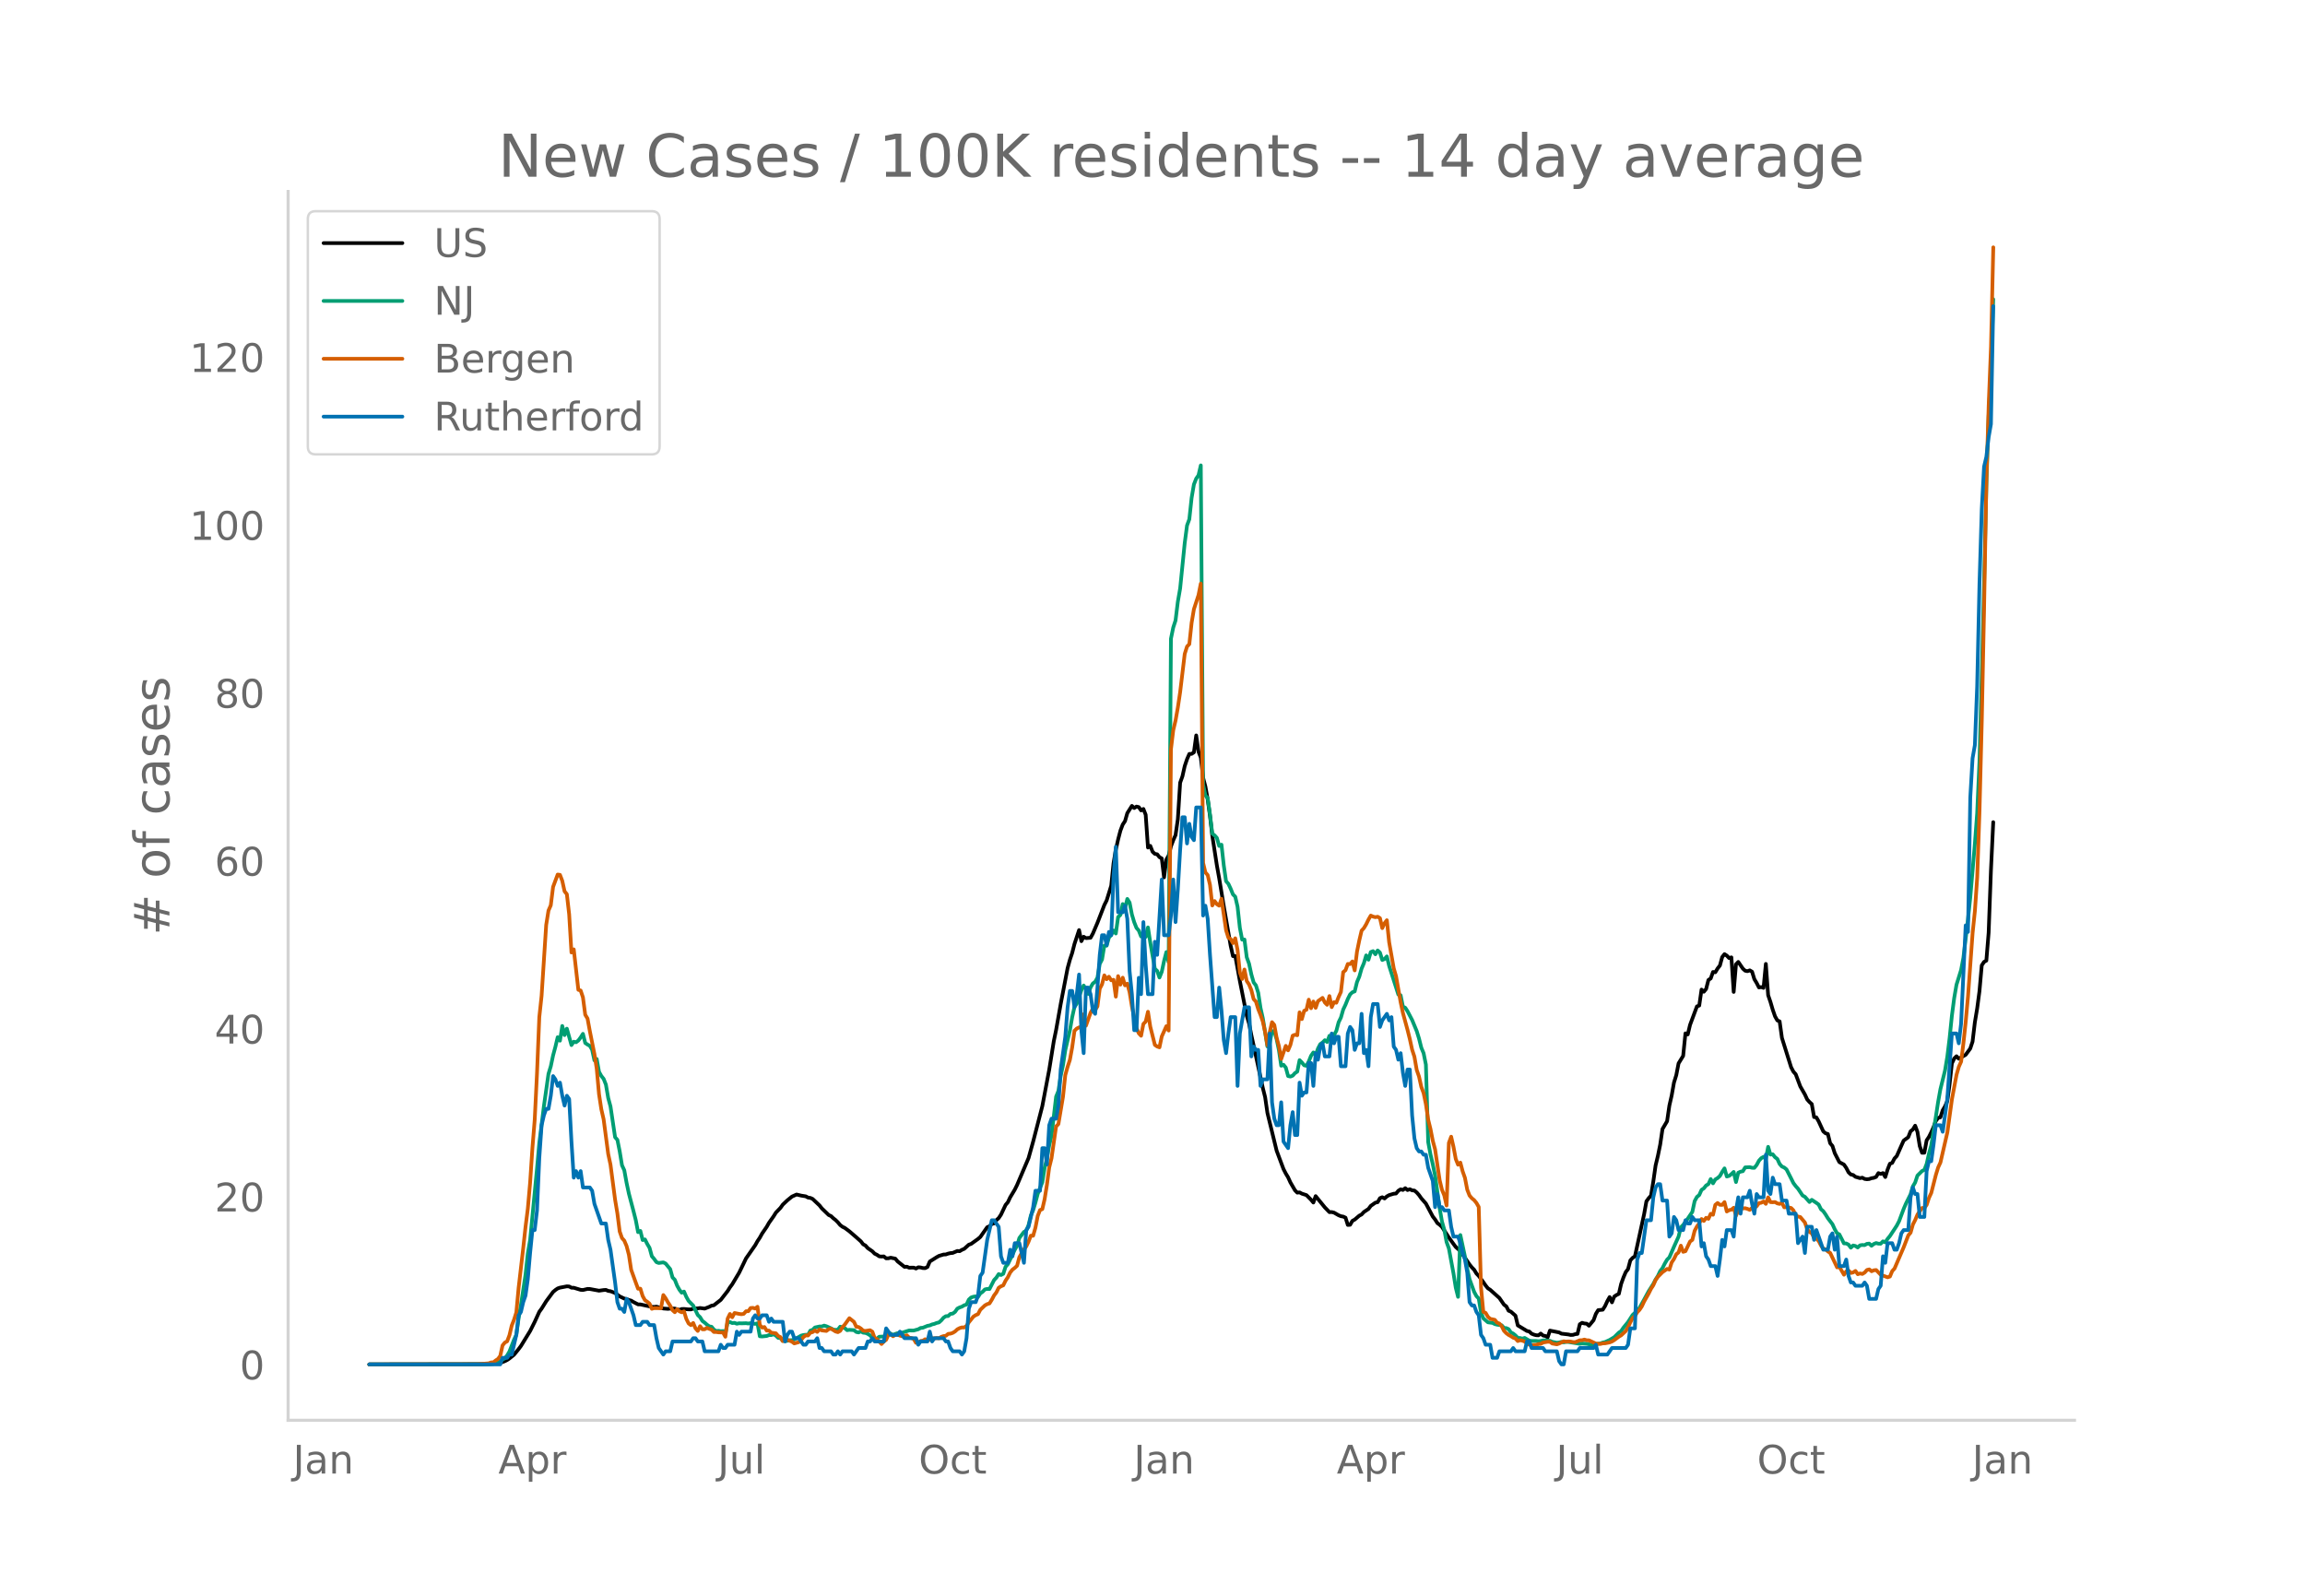 <svg height="864" viewBox="0 0 936 648" width="1248" xmlns="http://www.w3.org/2000/svg" xmlns:xlink="http://www.w3.org/1999/xlink"><defs><style>*{stroke-linecap:butt;stroke-linejoin:round}</style></defs><g id="figure_1"><path d="M0 648h936V0H0z" style="fill:#fff" id="patch_1"/><g id="axes_1"><path d="M117 576.72h725.4V77.76H117z" style="fill:none" id="patch_2"/><path clip-path="url(#p1b03d98305)" d="m149.973 554.039 45.704-.071 4.664-.189 1.866-.168.933-.179 1.865-.705.933-.475.933-.625 1.865-1.513 1.866-2.299.932-1.245 3.731-6.075 1.866-3.721 1.865-4.102.933-1.266 1.866-2.997 2.798-3.786.933-.79.932-.64.933-.32 2.798-.532.933.06.933.497.933.02 2.798.842.933.068 1.865-.442.933.03 3.73.694 1.866-.262.933-.06.933.403.933.134 1.865.714 1.866 1.382 1.865.89.933.175.933.4.932.253.933.574 1.866.96.932.01 4.664.991.933.021.933-.11 2.798.761 1.865.145.933-.12 1.866.009 1.865.534.933-.364.933-.019 1.865.171.933.007.933-.305 1.865-.121.933-.144 1.865.244 1.866-.724.933-.478.932-.158 2.799-2.191 2.798-3.588.933-1.487.932-1.259 2.799-4.693 1.865-3.845.933-1.953 3.73-5.36.934-1.666.932-1.39.933-1.683 1.866-2.725.932-1.637 1.866-2.64.933-1.493 1.865-1.945.933-1.3 1.865-1.762 1.866-1.514 1.865-.842 1.866.443 1.865.3.933.5.933.136.933.417 2.798 2.643.933 1.188 2.798 2.7.933.426.932.89.933.725.933.928.933 1.104.932.713.933.452 1.866 1.381 2.798 2.412 1.865 1.658.933 1.198.933.502.933 1.052 1.865 1.291.933.958.933.455.932.647.933.076.933-.06.933.784.932-.027.933-.228 1.866.379.932 1.13 2.799 2.21.932-.075.933.409 1.866-.023.932.358.933-.506.933.08.933.239.932.033.933-.472.933-2.21 2.798-1.767.933-.52 1.865-.56.933-.035.933-.332.933-.207.932-.083 1.866-.79.933.095.932-.553.933-.406 1.866-1.68.932-.325 2.799-2.01.932-.794 2.799-3.978.932-.37.933-.95.933-.225.933-1.316.932-.832.933-1.391 1.866-3.952.932-1.108.933-1.975 1.866-3.118.932-1.879 4.664-10.947 1.866-6.682 3.73-14.422 2.799-14.79 1.865-11.608.933-4.525 1.866-10.519 2.798-14.572.933-3.413.932-2.773.933-3.648 1.866-5.626.932 4.5.933-1.806.933.566 1.865-.15.933-1.677 1.866-4.387 2.798-7.227.933-1.847 1.865-6.009.933-9.069.933-5.54.932-4.164.933-3.569.933-2.465.933-1.404.932-3.239 1.866-2.952.933.875.932-.592.933.223.933 1.34.933-.596.932 2.353.933 13.324.933-.693.933 2.384.932.881.933.158.933 1.178.933.496.932 7.712.933-7.25.933-1.622.933-3.733.932-2.476.933-2.093.933-6.441.933-14.828.932-2.601.933-4.17.933-2.768.933-2.148.932-.028.933-.63.933-6.87.933 6.633.932 2.351.933 8.213.933 3.567.933 5.23.932 6.666.933 8.102 1.866 12.066.932 5.174 1.866 11.344 2.798 16.099.933 4.177.933-.054 1.865 10.164 2.798 14.088.933 3.146.933 4.718 1.865 8.536 2.799 12.96.932 3.71.933 6.424 3.731 15.29 1.866 4.994.932 2.487.933 1.816.933 1.542.933 2.06 1.865 3.211.933.955.933-.105.932.511 1.866.598 1.865 1.889.933 1.121.933-2.6 3.73 4.575 1.866 1.931.933-.035.933.231 1.865 1.076.933.376.933.16.933.436.932 2.953.933-.063.933-1.61.933-.5 1.865-1.593.933-.485.933-1.007 1.865-1.24.933-1.24 1.865-1.312.933-.195.933-1.623.933-.388.932.506.933-.842.933-.525 1.865-.558.933-.089.933-1.12.933-.579.932.26.933-.725.933.761.933-.339.932.47.933.07.933.786.933 1.055.932 1.32 1.866 2.128 2.798 5.266.933 1.195.933 1.472.932.677.933.873 2.798 4.315 1.866 2.585.933 1.246 1.865 1.635 1.866 2.758 1.865 2.722.933 1.165.933.959.932 1.539.933.97 1.866 2.524.932 1.37.933 1.14.933.606 3.73 3.333 1.866 2.704.933.688.933 1.759.933.393 1.865 1.638.933 3.933 3.73 2.277.934.202.932.887.933.385.933.244.933.048.932-.713.933.794.933.181.933.54.932-2.722 3.731.741.933.492 2.798.33.933.201.933-.032.933-.286.932-.116.933-3.916.933-.573.933.266.932.084.933.835 1.866-2.263.932-2.563.933-1.511 1.866-.18.932-1.471.933-2.022.933-1.639.933 2.148.932-2.359.933-.627.933-.453.933-4.05.932-2.6.933-2.194.933-1.206.933-3.541.932-1.027.933-.615 3.731-17.118.933-5.227.933-1.28.932-1.029.933-5.712.933-6.544.933-3.899.932-4.56.933-6.329 1.866-3.172.932-6.352.933-4.1.933-5.24.933-2.998.932-4.802 1.866-3.045.933-9.15.932.446.933-3.878 2.798-7.517.933-.334.933-6.489.933.883.932-1.14.933-3.639.933-.632.933-2.63.932.124.933-1.552.933-1.184.933-3.44.932-1.184.933.603.933.99.933-.285.932 14.035.933-11.199.933-.983 1.865 2.73.933.84.933.193.933-.346.932.56.933 3.028.933 1.544.933 1.82.932-.157.933.331.933-9.734.933 12.7.932 2.722.933 3.169.933 2.694.933 1.657.932.395.933 6.697 3.731 11.936.933 1.778.933 1.047 1.865 4.96 1.866 3.264.932 2.01.933 1.057.933.83.933 5.277.932.13.933 1.63 1.866 4.04.932.792.933.274.933 3.759.933 1.107.932 2.918 1.866 3.642 1.865.998.933 1.344.933 1.792.933.891.932.207.933.73 1.866.549.932-.189.933.5.933.132.933-.084.933-.332.932-.157.933-.37.933-1.55.933.33.932-.336.933 1.602.933-3.015.933-2.373.932-.35.933-1.785.933-1.005 1.865-4.207.933-2.068 1.866-1.366.932-2.407.933-.726.933-1.546.933 2.504.932 5.774.933 2.724.933-.025.933-5.022.932-1.395.933-1.855.933-2.11.933-2.493.932-1.268.933-.237.933-2.86.933-1.575.932-2.162.933-6.875.933-8.423.933-1.978.932-.92.933.996 2.798-1.593 1.866-2.551.933-2.812.932-7.823.933-5.598.933-7.021.933-10.5.932-1.412.933-.52.933-11.378.933-25.265.932-19.58h0" style="fill:none;stroke:#000;stroke-linecap:round;stroke-width:1.5" id="line2d_1"/><path clip-path="url(#p1b03d98305)" d="m149.973 554.04 47.57-.08 2.798-.189 1.866-.466.933-.433.932-.842.933-.435.933-1.207.933-1.579 1.865-4.803.933-1.971.933-6.766.932-5.286 1.866-12.373.933-8.696.932-5.395 2.799-28.981.932-10.388 1.866-14.964 1.865-13.129.933-3.06.933-4.419.933-3.465.932-3.94.933 1.415.933-5.977.933 3.71.932-2.61 1.866 6.664.933-1.37.932.219.933-.7.933-1.252.933-1.464.932 3.712.933.647.933.504.933 1.601.932 4.31.933-.554.933 5.207.933 1.677.932 1.168.933 2.342.933 5.428.933 3.446 1.865 12.502.933 1.063.933 4.65.932 5.67.933 2.02.933 5.127.933 4.362 1.865 7.075.933 3.682.933 4.886.932-.494.933 3.701.933-.244.933 1.843.932 1.568.933 3.416.933 1.088.933 1.303.932.345 1.866-.247.933.472 1.865 2.27.933 3.377.933.952.932 2.366.933 1.675.933 1.209.933-.472.932 2.136.933 1.659 1.866 1.883 1.865 3.833.933.885.933 1.538.932.688.933.834.933.674.933.16.932 1.143.933.6.933-.101.933.164.932-.055.933 1.075.933-4.628.933-.11.932.417.933-.09.933.362.933-.198.932.044 1.866-.063.933.129.932-.167 1.866.318.933-.258.932 5.283.933.082 1.866-.197.932-.368.933.006.933-.354.933.568.932.92.933.078.933 1.096.933.08.932-.071.933-.228.933-.03.933-.274 2.798-1.571.933-.247.932-.099.933.052.933-1.754.933-.29.932-.966 1.866-.403h.933l.932-.362.933.269 1.866.839.932.523.933.107.933-.063.933-1.239 1.865.579.933.844.933-.132 1.865.113.933.751.933.192.932-.441.933.537.933.09.933.39.932.584.933.956.933.582.933-.195.932-.762 1.866-.099.933.03.932-.762.933-.436.933.56.933-.447.932-.294.933.069 1.866-.576 1.865-.592 1.866.025 1.865-.516.933-.523.933-.105 1.865-.762.933-.164.933-.409.932-.216.933-.384.933-.203.933-.825.932-1.1.933-.616.933-.055.933-.872.932-.123.933-.694.933-1.332.933-.475.932-.326.933-.557.933-.276.933-2.013.932-.869.933-.312.933-.146.933.247.932-1.458.933-.634.933-.978.933-.192.932.035 1.866-3.646.933-.984.932-1.429.933.373.933-.493.933-2.865.932-1.036 1.866-3.855.933-2.004.932-1.588.933-3.196 1.866-2.46.932-.482.933-2.292.933-3.874.933-2.193.932-3.06.933-3.544 1.866-4.732.932-5.84.933-3.824.933-5.324.933-3.896 1.865-15.86.933-2.333.933-6.037.932-4.417.933-6.086 1.866-8.038.932-5.36.933-4.175.933-1.366 1.865-5.414.933-1.914.933 1.51.933 1.917.932-2.662.933-1.59.933-.683.933-1.675.932-5.584.933-1.796.933-5.653.933.05.932-3.293.933-1.108.933-1.774.933 1.22.932-6.684.933-.863.933-4.409.933 1.755.932-3.833.933 1.475.933 4.845.933 3.106.932 2.344.933 1.074.933 2.394.933-.949.932 1.14.933-3.865.933 6.144 1.865 10.66.933.846.933 2.695.933-2.305.932-4.4.933-3.62.933 4.127.933-131.379.932-4.553.933-2.86.933-7.608.933-5.376 1.865-18.472.933-7.11.933-2.546.932-8.664.933-5.472.933-2.368.933-1.338.932-4.02.933 129.509.933 4.488.933 1.132.932 6.665.933 7.734.933.72.933 1.026.932 3.274.933-.521.933 8.41.933 6.433.932 1.039.933 1.987.933 2.325.933.927.932 4.049.933 8.576.933 4.822.933-.077.932 7.233.933 2.577.933 4.337.933 3.287.932 1.206.933 2.988.933 6.18.933 4.159 1.865 11.487.933-1.324.933-4.93.932.036.933 3.24.933 4.475.933 6.308.932-.392.933 1.149.933 3.432.933.222.932-.375.933-1.037.933-.608.933-4.653.932.944.933 1.145.933.228.933-1.787.932-2.314.933-1.341.933 1.088.933-2.653.932-1.802.933-.655.933-.951.933.735.932-2.523.933.878.933-1.174.933-1.702.932-3.507.933-1.902.933-3.255.933-1.968.932-2.314.933-1.856.933-.88.933-.356.932-3.792.933-2.19.933-3.277.933-2.19.932-3.17.933 1.766.933-3.114.933-.376.932 1.272.933-1.543.933.877.933 2.991.932-.397.933-1.064.933 3.855 3.73 11.648.934.288.932 4.633.933.406.933 1.434 1.865 3.564 1.866 4.494.933 3.02.932 3.726.933 2.238.933 4.641.933 31.476.932 5.017.933 3.98.933 4.59 1.865 13.316.933 5.349.933 3.29.933 5.03.932 2.594 1.866 10.1.933 5.847.932 3.715.933-25.104 1.866 8.74.932 4.978.933 4.206 1.866 5.132.932 1.741.933.984.933 5.717.933 2.335 1.865 1.61 1.866.24.932.472.933.25 1.866.25.932 1.071.933.063.933.414.933 1.335.932.47.933.767.933.984.933.055.932.252.933-.29 1.866 1.11.932.142 1.866-.005.933.107.932-.093.933-.25.933-.027 1.865.192.933.411 1.866.362.932-.099.933-.23.933.192.933-.206.932.033 4.664.754.933-.12 1.865.136 1.866.362.933-.04 2.798-.5.933-.364.932-.187 1.866-.85 1.865-1.13 1.866-1.85.933-.62.932-1.381 1.866-2.278 1.865-2.91 1.866-1.696.933-1.182 1.865-3.328 1.866-3.449 1.865-2.922.933-1.796.933-1.456.932-1.974.933-1.198.933-1.859.933-1.57.932-.933 1.866-4.312 1.865-4.118.933-3.789.933-.948.933-1.168 2.798-4.143.933-4.37.932-1.697.933-.77.933-2.092.933-.625.932-1.17.933-.55.933-2.05.933 1.727.932-1.579.933-.559.933-.842.933-1.661.932-1.426.933 3.304.933-.247.933-.724.932-.896.933 4.12.933-3.797.933-.427.932-.198.933-1.535 1.866-.093.932.247.933.022.933-1.141.933-1.752.932-1.028.933-.535.933.9.933-4.965.932 3.144.933-.115.933 1.174.933.712.932 2.02.933 1.06.933.41.933.763 1.865 3.651.933 1.886.933 1.248.932 1.033 1.866 2.786.933.513 1.865 2.119.933-.886 1.865 1.237.933.688.933 1.889.933.795.932 1.324.933 1.53 1.866 2.437.932 2.045.933 1.637.933.447 1.865 3.657.933.03.933.464.933 1.252.932-.896.933.211.933.609.933-.875.932-.148.933.063.933-.526.933-.099.933.88.932-.721.933-.381.933.25.933.024.932-.957.933.39.933-1.412.933-1.119 1.865-2.815.933-1.437.933-1.782 1.865-4.998.933-2.182 1.865-3.748.933-3.224.933-1.563.933-2.818 1.865-1.85.933-.461.933-2.41.932-4.145.933-3.4 1.866-11.55.932-6.072.933-5.193 1.866-7.556.932-5.62.933-7.583.933-9.1.933-7.144.932-5.409 1.866-5.987.933-4.938 1.865-15.613.933-8.855 1.865-21.81.933-12.457.933-20.968 1.865-71.233.933-40.809.933-28.284.933-17.691.932-29.71h0" style="fill:none;stroke:#009e73;stroke-linecap:round;stroke-width:1.5" id="line2d_2"/><path clip-path="url(#p1b03d98305)" d="m149.973 554.04 43.839-.104 2.798-.183 1.866-.157.932-.366.933-.026.933-.757.933-.601.933-1.254.932-4.258.933-1.15.933-.522.933-2.455.932-3.944.933-2.351.933-2.978.933-10.057 1.865-16.039.933-8.62.933-7.418.932-10.553.933-14.001.933-11.52.933-18.86.932-22.83.933-8.672 1.866-28.786.932-5.825.933-2.142.933-7.471 1.865-5.015.933.13.933 2.43.933 4.257.932 1.15.933 8.176.933 15.516.933-1.28 1.865 16.43.933.288.933 2.769.932 7.079.933 1.54.933 5.094 1.865 9.3.933 5.93.933 10.37.933 6.112.932 4.075 1.866 14.106.933 4.362 1.865 14.21.933 5.59.933 7.314.932 2.664.933 1.045.933 2.194.933 3.553.932 6.112 1.866 5.172.933 2.508.932-.026.933 3.004.933 1.672.933.627.932.783.933 2.09.933-.287 2.798.052.933-5.355.933 1.306.932 1.646.933 1.41.933 1.777.933.835.932-1.227.933.862.933.392.933-.366.932 3.03.933 1.855.933.705.933-.888.932 2.168.933 1.07.933-1.932.933 1.254h.932l.933-.575.933.418.933.287.932.967h.933l.933.156 1.865.053.933 1.724.933-7.34.933-1.907.932 1.332.933-1.724 1.866.366.932.13.933-.157.933-1.044.933-.026.932-1.28.933-.079.933.288.933-.732.932 7.393.933 1.07.933-.235.933 1.437.932.026.933.836 1.866.261.932 1.097.933.444.933 1.62.933-.627.932.078 1.866.784.933.705 1.865-.522.933-.888.933-1.176.932-.679.933.052.933-1.149.933-.235.932-.68.933.602.933-1.02.933.419 1.865.209.933-.705.933-.236 1.865 1.176.933.261.933-.522.932-1.515.933-1.045 1.866-2.586 1.865 1.489.933 1.985.933.104.932.601.933.862.933.13 1.865-.287.933.601.933 2.56.933.418 1.865 2.011.933-1.018.933-.68.932-2.063.933-.183.933.81.933-.6.932-.053.933.392.933.26.933-.104.932-.287.933.94.933.157.933.366.932 1.593.933-.13.933-.627.933-.105.932-.6.933.26.933-.025.933-.68.932.105.933-.157.933.105.933-.575.932-.313.933-.105.933-.784.933-.104.932-.314.933-.574.933-.862.933-.497.932-.287.933.026.933-.653.933-1.436 1.865-2.325.933-.601.933-.392.932-1.776 1.866-1.776.933-.523.932-.287.933-1.49.933-1.75.933-1.227.932-1.88.933-.602.933-.391.933-1.907.932-1.385.933-1.907.933-1.175.933-.705.932-.862.933-3.5 1.866-3.187.932-1.15.933-1.959.933-2.43.933.027.932-3.265.933-4.78.933-2.377.933-.392.932-4.023.933-5.799.933-7.079.933-3.735 1.865-12.957.933-.914 1.865-11.101.933-8.803.933-3.344.933-2.847.932-5.068.933-6.74.933-.913.933-.47.932-.21.933-5.12.933 4.624 1.865-5.224.933-1.698.933.6.933-1.514.932-7.158.933-1.802.933-3.63.933 1.566.932-1.018.933 1.462.933-.209.933 6.844.932-8.332.933 3.448.933-2.822.933 3.109.932-.68.933 3.475.933 5.773 1.865 8.75.933 2.169.933.992.933-4.806.932-.94.933-3.997.933 6.034 1.865 7.418.933.654.933.34.933-4.415 1.865-4.18.933 1.776.933-114.203.932-7.732.933-3.944.933-5.25.933-6.27 1.865-15.542.933-2.978.933-.993.932-8.646.933-5.538 1.866-5.72.932-4.702.933 113.42.933 3.892.933 1.07.932 3.971.933 8.385.933-1.802.933 1.28.932.6.933-2.82 1.866 12.825.932 2.978.933.575.933 1.645.933-1.959.932 4.728.933 9.169.933 2.638.933-3.866.932 4.676.933 1.384.933 2.299.933 3.683.932.993.933 3.056.933 2.325.933 2.742.932 4.232.933 5.46.933-5.408.933-4.048.932 1.123.933 5.172.933 3.422.933 5.25 1.865-5.355.933 1.829.933-2.194.932-3.762.933-.392.933.21.933-9.3.932 2.743.933-3.37.933-.418.933-4.101.932 3.474.933-2.716.933 2.56.933-2.717 1.865-1.332.933 1.88.933.94.932-3.552.933 4.493.933-2.011.933.235.932-2.351.933-2.038.933-8.045.933-.784.932-2.533.933.052.933-1.071.933 3.63.932-7.6.933-4.572.933-3.97.933-1.02.932-1.566.933-1.907.933-1.62.933.418.932.235.933-.183.933.575.933 4.049.932-1.985.933-1.228.933 8.96 1.865 10.553.933 3.213 1.866 10.579.932 4.388 1.866 6.844.933 3.736.932 4.283.933 2.874.933 5.355.933 2.69.932 4.206.933 2.507.933 4.493.933 6.322.932 3.787.933 4.78.933 3.475 1.865 12.564.933 3.84.933 2.299.933 4.1.932-25.415.933-2.534.933 4.075.933 4.989.932 2.325.933-.862.933 3.552.933 2.639.932 4.806.933 2.377.933 1.097.933.758.932 1.149.933 1.62.933 32.756.933 9.874.932.392.933 1.593.933.836 1.865.392.933 1.175.933.34.933 1.097.932 1.855.933.966.933.705.933.497.932.627.933.313.933 1.045.933-.34.932.183.933.366.933.757.933.497.932.209 1.866-.105.933-.34.932-.078.933-.548 1.866-.314h.932l.933.706 1.866.34.932-.314 1.866-.915.933.183.932-.13.933.052.933.209.933.052 1.865-.784.933-.026.933-.26.932.286.933.027 2.798 1.306 1.866.156.933-.235.932-.026 1.866-.366.933-.365.932-.575 1.866-1.384.933-.549 1.865-1.724.933-1.515.933-2.037.932-1.698.933-.862.933-1.515.933-.993.932-1.384.933-1.986 1.866-3.291.932-1.88.933-1.437.933-2.116.933-1.332 1.865-1.881 1.866-1.306.932.26.933-2.899.933-1.41.933-1.907.932-.758.933-2.742.933 2.507.933-.26 1.865-3.92.933-.678.933-3.683.932-1.75.933-1.28.933-1.75.933.783.932-1.28.933.418.933-2.037.933.391.932-4.022.933-.758.933.732.933.026.932-1.124.933 3.814.933-.548.933-.183.932-.784.933 3.213.933-2.064.933-.574.932-.34.933-.052.933.261.933.418.932-.81.933-.078.933-.575.933-1.28.932-.156.933-.523.933.967.933-2.639.932 1.933.933.053.933-.079.933.549.932.209.933-.444.933 1.828.933-.078 1.865.34.933.966.933 1.96.932.574.933.183 1.866 2.22.932 2.717.933 1.123.933.548.933 1.829.932.313.933.993.933 1.802.933 1.385.932.13.933.915.933.574L746 514.65l.933-.21 1.865 3.188.933-1.385.933-.313.933.992.932-.235.933-.6.933 1.332.933-.314.932.21.933-.576.933-1.044.933-.235.933.757.932-.392.933-.104 1.866 1.933 2.798 1.018.933-.313.932-2.22.933-1.019 2.798-6.504.933-2.168 1.866-4.807.932-1.097.933-3.317.933-1.829.933-2.22 1.865-2.665.933.053.933-1.306.932-2.848.933-2.01 1.866-7.315.932-3.03.933-2.038 2.798-12.172 1.866-13.479 1.865-9.952.933-3.24.933-2.089.933-7.497.932-8.724.933-10.318 1.866-25.756.932-8.96.933-13.557.933-27.088.933-36.7.932-45.975.933-51.459.933-30.667.933-23.509.932-40.436h0" style="fill:none;stroke:#d55e00;stroke-linecap:round;stroke-width:1.5" id="line2d_3"/><path clip-path="url(#p1b03d98305)" d="M149.973 554.04h53.167l.932-2.66h1.866l.933-1.331h.932l1.866-7.983.933-7.982.932-1.33.933-3.992.933-2.66.933-6.653.932-10.643.933-9.313h.933l.933-7.982.932-21.287.933-13.304.933-3.991.933-2.661h.932l.933-5.322.933-7.982.933 1.33.932 2.661.933-1.33.933 5.321.933 3.991.932-3.99.933 1.33.933 17.295.933 14.635.932-2.661.933 2.66.933-2.66.933 6.652h2.798l.933 1.33.932 5.322 2.799 7.982h1.865l.933 6.652.933 3.992 1.865 13.304.933 7.982.933 2.661h.932l.933 1.33.933-5.321.933 1.33 1.865 5.322.933 3.991h1.865l.933-1.33h1.866l.932 1.33h1.866l.933 5.322.932 3.99 1.866 2.662.933-1.33h1.865l.933-3.992h7.462l.933-1.33h.932l.933 1.33h1.866l.932 3.991h5.597l.933-2.66.932 1.33h.933l.933-1.33h2.798l.933-5.322.933 1.33.932-1.33h3.731l.933-5.322.933-1.33.933 1.33h.932l.933-1.33h1.866l.932 2.66.933-1.33.933 1.33h3.73l.934 7.983.932-2.66.933-1.331h.933l.933 2.66h1.865l1.866 2.662h.932l.933-1.33h2.798l.933-1.331.933 3.99h.933l.932 1.331h2.799l.932 1.33h.933l.933-1.33.933 1.33.932-1.33h3.731l.933 1.33 1.866-2.66h2.798l.933-2.66h.932l.933-1.331.933 1.33h3.73l.934-5.322 1.865 2.661h2.798l.933-1.33 1.866 2.66h4.663l.933 2.662.933-1.33h2.798l.933-3.992.933 3.991.932-1.33h3.731l.933 1.33h.933l.933 2.66.932 1.331h2.799l.932 1.33.933-1.33.933-5.321.933-11.974.932-2.66h1.866l.933-2.662.932-7.982.933-1.33 1.866-13.305 1.865-7.982h.933l1.865 2.66.933 11.974.933 2.661h1.865l.933-5.321.933 2.66.933-5.321h1.865l1.866 7.982.932-13.304.933-1.33 1.866-7.983.932-6.652h1.866l.933-17.295h.932l.933 6.652.933-15.965.933-2.66h1.865l.933-5.323.933-14.634 1.865-13.304.933-11.974.933-6.652h.932l.933 6.652.933-5.322.933-7.982.932 22.617.933 9.313.933-26.608h.933l.932 2.66.933 6.653.933 1.33.933-10.643.932-13.304.933-7.983h.933l.933 3.991.932-5.321.933 1.33.933-23.947.933-11.974.932 26.608h1.866l.933-2.66.932 5.321.933 21.287.933 9.312.933 14.635h.932l.933-21.287.933 6.652.933-29.269.932 17.296.933 11.973h1.866l.932-21.286.933 5.322 1.866-30.6.932 22.617h1.866l.933-7.982.932-14.635.933 17.295.933-13.304.933-15.965.932-13.304h.933l.933 10.644.933-7.983.932 5.322.933 1.33.933-13.304h1.865l.933 43.904.933-3.992.933 5.322.932 14.635 1.866 25.277h.933l.932-11.973.933 9.313.933 11.973.933 5.322.932-7.983.933-6.652h1.866l.932 27.939.933-21.287 1.866-10.643h1.865l.933 19.956.933-3.99.932 1.33h.933l.933 14.634.933-2.66h1.865l.933-18.627.933 27.94.932 6.651.933 2.661h.933l.933-9.313.932 15.965 1.866 2.66.933-9.312.932-5.322.933 9.313h.933l.933-21.286.932 5.321.933-1.33h.933l.933-11.974h.932l.933 9.313.933-13.304.933 2.66.932-5.32.933-1.331.933 5.321h1.865l.933-9.313.933 3.992.933-2.661h.932l.933 11.974h1.866l.932-13.305.933-2.66.933 1.33.933 7.982.932-2.66h.933l.933-11.974.933 15.965.932-1.33.933 6.652.933-19.957.933-5.321h1.865l.933 9.313.933-2.661 1.865-2.661h0l.933 2.66.933-1.33.932 11.974.933 1.33.933 3.992.933-2.661.932 7.982.933 5.322.933-6.652h.933l.932 18.626.933 9.313.933 3.99.933 1.331h.932l.933 1.33h.933l.933 5.322 1.865 5.322.933 10.643.933-5.321.932 5.321h.933l.933 1.33h1.865l.933 6.653.933 3.99h1.865l.933 2.662.933 3.991.933 2.66.932 5.322.933 11.974.933 1.33h.933l.932 2.661.933 1.33.933 7.983.933 1.33.932 2.662h1.866l.933 5.321h1.865l.933-2.66h4.664l.932-1.331.933 1.33h3.731l.933-3.99h.933l.932 2.66h4.664l.933 1.33h4.664l.932 3.992.933 1.33h.933l.933-5.322h4.663l.933-1.33h5.597l.932-1.33.933 3.99h3.731l1.866-2.66h5.596l.933-1.33.933-6.653h1.865l.933-27.938.933-2.661h.932l1.866-13.304h1.865l.933-9.313.933-3.991.933-1.33h.932l.933 6.651h1.866l.932 14.635.933-1.33.933-6.653.933 1.33.932 3.992h1.866l.933-3.991.932 1.33h.933l.933-2.66.933 1.33h1.865l.933 10.643.933-1.33.932 5.321.933 1.33.933 2.662h1.865l.933 3.99.933-6.651.933-7.983.932 2.661.933-6.652h1.866l.932 2.66.933-10.642.933-5.322.933 6.652.932-6.652h1.866l.933-2.66.932 5.32.933 3.992.933-7.982.933 1.33h1.865l.933-17.295.933 14.634.932 1.33.933-6.651.933 2.66h1.865l.933 6.652h1.866l.932 5.322h2.799l.932 11.974 1.866-2.661.933 6.652.932-10.643h1.866l.933 5.321.932-3.99 2.799 7.982h1.865l.933-5.322.933-1.33.932 6.652.933-5.322.933 11.974h1.865l.933-2.661.933 6.652.933 2.66h.932l.933 1.331h2.798l.933-1.33.933 1.33.933 5.322h2.798l.933-3.991.933-1.33.932-11.975.933 2.661.933-7.982h1.865l.933 2.66h.933l.933-2.66.932-3.991.933-1.33h1.866l.932-13.305.933-3.991.933 2.66h.933l.932 9.313h1.866l.933-18.625.932-3.992h.933l.933-6.652.933-7.982h1.865l.933 2.66 1.865-13.303 1.866-26.609h1.865l.933 3.992.933-7.983 1.865-39.912.933 2.66.933-54.546.933-15.965.932-5.322.933-23.947.933-41.243.933-30.6.932-17.295.933-3.991.933-7.982.933-5.322.932-47.895h0" style="fill:none;stroke:#0072b2;stroke-linecap:round;stroke-width:1.5" id="line2d_4"/><path d="M117 576.72V77.76" style="fill:none;stroke:#d3d3d3;stroke-linecap:square;stroke-linejoin:miter;stroke-width:1.25" id="patch_3"/><path d="M117 576.72h725.4" style="fill:none;stroke:#d3d3d3;stroke-linecap:square;stroke-linejoin:miter;stroke-width:1.25" id="patch_4"/><g id="matplotlib.axis_1"><g id="xtick_1"><g style="fill:#696969" transform="matrix(.16 0 0 -.16 118.985 598.378)" id="text_1"><defs><path d="M9.813 72.906h9.859V5.078q0-13.187-5-19.14-5-5.954-16.094-5.954h-3.75v8.297h3.078q6.531 0 9.219 3.672Q9.813-4.39 9.813 5.078z" id="DejaVuSans-74"/><path d="M34.281 27.484q-10.89 0-15.093-2.484-4.204-2.484-4.204-8.5 0-4.781 3.157-7.594 3.156-2.797 8.562-2.797 7.485 0 12 5.297 4.516 5.297 4.516 14.078v2zm17.922 3.72V0H43.22v8.297Q40.14 3.328 35.547.953q-4.594-2.375-11.234-2.375-8.391 0-13.36 4.719Q6 8.016 6 15.922q0 9.219 6.172 13.906 6.187 4.688 18.437 4.688h12.61v.89q0 6.203-4.078 9.594-4.078 3.39-11.453 3.39-4.688 0-9.141-1.124-4.438-1.125-8.531-3.375v8.312q4.921 1.906 9.562 2.844 4.64.953 9.031.953 11.875 0 17.735-6.156 5.86-6.14 5.86-18.64z" id="DejaVuSans-97"/><path d="M54.89 33.016V0h-8.984v32.719q0 7.765-3.031 11.61-3.031 3.858-9.078 3.858-7.281 0-11.484-4.64-4.204-4.625-4.204-12.64V0H9.08v54.688h9.03v-8.5q3.235 4.937 7.594 7.374Q30.078 56 35.797 56q9.422 0 14.25-5.828 4.844-5.828 4.844-17.156z" id="DejaVuSans-110"/></defs><use xlink:href="#DejaVuSans-74"/><use x="29.492" xlink:href="#DejaVuSans-97"/><use x="90.771" xlink:href="#DejaVuSans-110"/></g></g><g id="xtick_2"><g style="fill:#696969" transform="matrix(.16 0 0 -.16 202.358 598.378)" id="text_2"><defs><path d="M34.188 63.188 20.797 26.906h26.812zm-5.579 9.718h11.188L67.578 0h-10.25l-6.64 18.703h-32.86L11.188 0H.78z" id="DejaVuSans-65"/><path d="M18.11 8.203v-29H9.077v75.484h9.031v-8.296q2.844 4.875 7.157 7.234Q29.594 56 35.594 56q9.968 0 16.187-7.906 6.235-7.907 6.235-20.797T51.78 6.484q-6.218-7.906-16.187-7.906-6 0-10.328 2.375-4.313 2.375-7.157 7.25zm30.578 19.094q0 9.906-4.079 15.547-4.078 5.64-11.203 5.64-7.14 0-11.218-5.64-4.079-5.64-4.079-15.547 0-9.906 4.078-15.547 4.079-5.64 11.22-5.64 7.124 0 11.202 5.64t4.078 15.547z" id="DejaVuSans-112"/><path d="M41.11 46.297q-1.516.875-3.297 1.281Q36.03 48 33.89 48q-7.625 0-11.703-4.953-4.079-4.953-4.079-14.234V0H9.08v54.688h9.03v-8.5q2.844 4.984 7.375 7.39Q30.031 56 36.531 56q.922 0 2.047-.125 1.125-.11 2.484-.36z" id="DejaVuSans-114"/></defs><use xlink:href="#DejaVuSans-65"/><use x="68.408" xlink:href="#DejaVuSans-112"/><use x="131.885" xlink:href="#DejaVuSans-114"/></g></g><g id="xtick_3"><g style="fill:#696969" transform="matrix(.16 0 0 -.16 291.426 598.378)" id="text_3"><defs><path d="M8.5 21.578v33.11h8.984V21.922q0-7.766 3.016-11.656 3.031-3.875 9.094-3.875 7.265 0 11.484 4.64 4.234 4.64 4.234 12.656v31h8.985V0h-8.984v8.406Q42.047 3.422 37.718 1q-4.313-2.422-10.032-2.422-9.421 0-14.312 5.86Q8.5 10.296 8.5 21.578zM31.11 56z" id="DejaVuSans-117"/><path d="M9.422 75.984h8.984V0H9.422z" id="DejaVuSans-108"/></defs><use xlink:href="#DejaVuSans-74"/><use x="29.492" xlink:href="#DejaVuSans-117"/><use x="92.871" xlink:href="#DejaVuSans-108"/></g></g><g id="xtick_4"><g style="fill:#696969" transform="matrix(.16 0 0 -.16 373.059 598.378)" id="text_4"><defs><path d="M39.406 66.219q-10.75 0-17.078-8.016-6.312-8-6.312-21.828 0-13.766 6.312-21.781 6.328-8 17.078-8 10.735 0 17.016 8 6.281 8.015 6.281 21.781 0 13.828-6.281 21.828-6.281 8.016-17.016 8.016zm0 8q15.328 0 24.5-10.281 9.188-10.282 9.188-27.563 0-17.234-9.188-27.516-9.172-10.28-24.5-10.28-15.375 0-24.593 10.25-9.204 10.265-9.204 27.546t9.204 27.563q9.218 10.28 24.593 10.28z" id="DejaVuSans-79"/><path d="M48.781 52.594v-8.407q-3.812 2.11-7.64 3.157-3.828 1.047-7.735 1.047-8.75 0-13.593-5.547-4.829-5.532-4.829-15.547 0-10.016 4.829-15.563 4.843-5.53 13.593-5.53 3.907 0 7.735 1.046 3.828 1.047 7.64 3.156V2.094Q45.016.344 40.984-.531q-4.015-.89-8.562-.89-12.36 0-19.64 7.765-7.266 7.765-7.266 20.953 0 13.375 7.343 21.031Q20.22 56 33.016 56q4.14 0 8.093-.86 3.953-.843 7.672-2.546z" id="DejaVuSans-99"/><path d="M18.313 70.219V54.688h18.5v-6.985h-18.5V18.016q0-6.688 1.828-8.594 1.828-1.906 7.453-1.906h9.218V0h-9.218q-10.407 0-14.36 3.875-3.953 3.89-3.953 14.14v29.688H2.687v6.984h6.594V70.22z" id="DejaVuSans-116"/></defs><use xlink:href="#DejaVuSans-79"/><use x="78.711" xlink:href="#DejaVuSans-99"/><use x="133.691" xlink:href="#DejaVuSans-116"/></g></g><g id="xtick_5"><g style="fill:#696969" transform="matrix(.16 0 0 -.16 460.372 598.378)" id="text_5"><use xlink:href="#DejaVuSans-74"/><use x="29.492" xlink:href="#DejaVuSans-97"/><use x="90.771" xlink:href="#DejaVuSans-110"/></g></g><g id="xtick_6"><g style="fill:#696969" transform="matrix(.16 0 0 -.16 542.812 598.378)" id="text_6"><use xlink:href="#DejaVuSans-65"/><use x="68.408" xlink:href="#DejaVuSans-112"/><use x="131.885" xlink:href="#DejaVuSans-114"/></g></g><g id="xtick_7"><g style="fill:#696969" transform="matrix(.16 0 0 -.16 631.88 598.378)" id="text_7"><use xlink:href="#DejaVuSans-74"/><use x="29.492" xlink:href="#DejaVuSans-117"/><use x="92.871" xlink:href="#DejaVuSans-108"/></g></g><g id="xtick_8"><g style="fill:#696969" transform="matrix(.16 0 0 -.16 713.513 598.378)" id="text_8"><use xlink:href="#DejaVuSans-79"/><use x="78.711" xlink:href="#DejaVuSans-99"/><use x="133.691" xlink:href="#DejaVuSans-116"/></g></g><g id="xtick_9"><g style="fill:#696969" transform="matrix(.16 0 0 -.16 800.826 598.378)" id="text_9"><use xlink:href="#DejaVuSans-74"/><use x="29.492" xlink:href="#DejaVuSans-97"/><use x="90.771" xlink:href="#DejaVuSans-110"/></g></g></g><g id="matplotlib.axis_2"><g id="ytick_1"><g style="fill:#696969" transform="matrix(.16 0 0 -.16 97.32 560.119)" id="text_10"><defs><path d="M31.781 66.406q-7.61 0-11.453-7.5Q16.5 51.422 16.5 36.375q0-14.984 3.828-22.484 3.844-7.5 11.453-7.5 7.672 0 11.5 7.5 3.844 7.5 3.844 22.484 0 15.047-3.844 22.531-3.828 7.5-11.5 7.5zm0 7.813q12.266 0 18.735-9.703 6.468-9.688 6.468-28.141 0-18.406-6.468-28.11-6.47-9.687-18.735-9.687-12.25 0-18.718 9.688-6.47 9.703-6.47 28.109 0 18.453 6.47 28.14Q19.53 74.22 31.78 74.22z" id="DejaVuSans-48"/></defs><use xlink:href="#DejaVuSans-48"/></g></g><g id="ytick_2"><g style="fill:#696969" transform="matrix(.16 0 0 -.16 87.14 491.937)" id="text_11"><defs><path d="M19.188 8.297h34.421V0H7.33v8.297q5.609 5.812 15.296 15.594 9.703 9.797 12.188 12.64 4.734 5.313 6.609 9 1.89 3.688 1.89 7.25 0 5.813-4.078 9.469-4.078 3.672-10.625 3.672-4.64 0-9.797-1.61-5.14-1.609-11-4.89v9.969Q13.767 71.78 18.938 73q5.188 1.219 9.485 1.219 11.328 0 18.062-5.672 6.735-5.656 6.735-15.125 0-4.5-1.688-8.531-1.672-4.016-6.125-9.485-1.218-1.422-7.765-8.187-6.532-6.766-18.453-18.922z" id="DejaVuSans-50"/></defs><use xlink:href="#DejaVuSans-50"/><use x="63.623" xlink:href="#DejaVuSans-48"/></g></g><g id="ytick_3"><g style="fill:#696969" transform="matrix(.16 0 0 -.16 87.14 423.756)" id="text_12"><defs><path d="M37.797 64.313 12.89 25.39h24.906zm-2.594 8.593H47.61V25.391h10.407v-8.203H47.609V0h-9.812v17.188H4.89v9.515z" id="DejaVuSans-52"/></defs><use xlink:href="#DejaVuSans-52"/><use x="63.623" xlink:href="#DejaVuSans-48"/></g></g><g id="ytick_4"><g style="fill:#696969" transform="matrix(.16 0 0 -.16 87.14 355.574)" id="text_13"><defs><path d="M33.016 40.375q-6.641 0-10.532-4.547-3.875-4.531-3.875-12.437 0-7.86 3.875-12.438 3.891-4.562 10.532-4.562 6.64 0 10.515 4.562 3.875 4.578 3.875 12.438 0 7.906-3.875 12.437-3.875 4.547-10.515 4.547zm19.578 30.922v-8.984q-3.719 1.75-7.5 2.671-3.782.938-7.5.938-9.766 0-14.922-6.594-5.14-6.594-5.875-19.922 2.875 4.25 7.219 6.516 4.359 2.266 9.578 2.266 10.984 0 17.36-6.672 6.374-6.657 6.374-18.125 0-11.235-6.64-18.032-6.641-6.78-17.672-6.78-12.657 0-19.344 9.687-6.688 9.703-6.688 28.109 0 17.281 8.204 27.563 8.203 10.28 22.015 10.28 3.719 0 7.5-.734t7.89-2.187z" id="DejaVuSans-54"/></defs><use xlink:href="#DejaVuSans-54"/><use x="63.623" xlink:href="#DejaVuSans-48"/></g></g><g id="ytick_5"><g style="fill:#696969" transform="matrix(.16 0 0 -.16 87.14 287.393)" id="text_14"><defs><path d="M31.781 34.625q-7.031 0-11.062-3.766-4.016-3.765-4.016-10.343 0-6.594 4.016-10.36Q24.75 6.391 31.78 6.391q7.032 0 11.078 3.78 4.063 3.798 4.063 10.345 0 6.578-4.031 10.343-4.016 3.766-11.11 3.766zm-9.86 4.188q-6.343 1.562-9.89 5.906Q8.5 49.079 8.5 55.329q0 8.733 6.219 13.812 6.234 5.078 17.062 5.078 10.89 0 17.094-5.078 6.203-5.079 6.203-13.813 0-6.25-3.547-10.61-3.531-4.343-9.828-5.906 7.125-1.656 11.094-6.5 3.984-4.828 3.984-11.796 0-10.61-6.468-16.282-6.47-5.656-18.532-5.656-12.047 0-18.531 5.656-6.469 5.672-6.469 16.282 0 6.968 4 11.797 4.016 4.843 11.14 6.5zM18.314 54.39q0-5.657 3.53-8.828 3.548-3.172 9.938-3.172 6.36 0 9.938 3.172 3.593 3.171 3.593 8.828 0 5.672-3.593 8.843-3.578 3.172-9.938 3.172-6.39 0-9.937-3.172-3.532-3.172-3.532-8.843z" id="DejaVuSans-56"/></defs><use xlink:href="#DejaVuSans-56"/><use x="63.623" xlink:href="#DejaVuSans-48"/></g></g><g id="ytick_6"><g style="fill:#696969" transform="matrix(.16 0 0 -.16 76.96 219.211)" id="text_15"><defs><path d="M12.406 8.297h16.11v55.625l-17.532-3.516v8.985l17.438 3.515h9.86V8.296H54.39V0H12.406z" id="DejaVuSans-49"/></defs><use xlink:href="#DejaVuSans-49"/><use x="63.623" xlink:href="#DejaVuSans-48"/><use x="127.246" xlink:href="#DejaVuSans-48"/></g></g><g id="ytick_7"><g style="fill:#696969" transform="matrix(.16 0 0 -.16 76.96 151.03)" id="text_16"><use xlink:href="#DejaVuSans-49"/><use x="63.623" xlink:href="#DejaVuSans-50"/><use x="127.246" xlink:href="#DejaVuSans-48"/></g></g><g style="fill:#696969" transform="matrix(0 -.2 -.2 0 68.8 379.813)" id="text_17"><defs><path d="M51.125 44H36.922l-4.11-16.313h14.313zm-7.328 27.781-5.078-20.265h14.265L58.11 71.78h7.813L60.89 51.516h15.234V44h-17.14l-4-16.313h15.53V20.22H53.079L48 0h-7.813l5.032 20.219H30.906L25.875 0h-7.86l5.079 20.219H7.719v7.468h17.187L29 44H13.281v7.516h17.625l4.985 20.265z" id="DejaVuSans-35"/><path d="M30.61 48.39q-7.22 0-11.422-5.64-4.204-5.64-4.204-15.453 0-9.813 4.172-15.453 4.188-5.64 11.453-5.64 7.188 0 11.375 5.655 4.203 5.672 4.203 15.438 0 9.719-4.203 15.406-4.187 5.688-11.375 5.688zm0 7.61q11.718 0 18.406-7.625 6.703-7.61 6.703-21.078 0-13.422-6.703-21.078-6.688-7.64-18.407-7.64-11.765 0-18.437 7.64-6.656 7.656-6.656 21.078 0 13.469 6.656 21.078Q18.844 56 30.609 56z" id="DejaVuSans-111"/><path d="M37.11 75.984V68.5h-8.594q-4.828 0-6.72-1.953-1.874-1.953-1.874-7.031v-4.828h14.797v-6.985H19.922V0H10.89v47.703H2.297v6.984h8.594V58.5q0 9.125 4.25 13.297 4.25 4.187 13.468 4.187z" id="DejaVuSans-102"/><path d="M44.281 53.078v-8.5q-3.797 1.953-7.906 2.922-4.094.984-8.5.984-6.688 0-10.031-2.047-3.344-2.046-3.344-6.156 0-3.125 2.39-4.906 2.391-1.781 9.626-3.39l3.078-.688q9.562-2.047 13.593-5.781 4.032-3.735 4.032-10.422 0-7.625-6.032-12.078-6.03-4.438-16.578-4.438-4.39 0-9.156.86Q10.688.296 5.422 2v9.281q4.984-2.594 9.812-3.89 4.829-1.282 9.579-1.282 6.343 0 9.75 2.172 3.421 2.172 3.421 6.125 0 3.656-2.468 5.61-2.453 1.953-10.813 3.765l-3.125.735q-8.344 1.75-12.062 5.39-3.704 3.64-3.704 9.985 0 7.718 5.47 11.906Q16.75 56 26.811 56q4.97 0 9.36-.734 4.406-.72 8.11-2.188z" id="DejaVuSans-115"/><path d="M56.203 29.594v-4.39H14.891q.593-9.282 5.593-14.142 5-4.859 13.938-4.859 5.172 0 10.031 1.266 4.86 1.265 9.656 3.812v-8.5Q49.266.734 44.187-.344 39.11-1.422 33.892-1.422q-13.094 0-20.735 7.61-7.64 7.625-7.64 20.625 0 13.421 7.25 21.296Q20.016 56 32.328 56q11.031 0 17.453-7.11 6.422-7.093 6.422-19.296zm-8.984 2.64q-.094 7.36-4.125 11.75-4.032 4.407-10.672 4.407-7.516 0-12.031-4.25-4.516-4.25-5.203-11.97z" id="DejaVuSans-101"/></defs><use xlink:href="#DejaVuSans-35"/><use x="83.789" xlink:href="#DejaVuSans-32"/><use x="115.576" xlink:href="#DejaVuSans-111"/><use x="176.758" xlink:href="#DejaVuSans-102"/><use x="211.963" xlink:href="#DejaVuSans-32"/><use x="243.75" xlink:href="#DejaVuSans-99"/><use x="298.73" xlink:href="#DejaVuSans-97"/><use x="360.01" xlink:href="#DejaVuSans-115"/><use x="412.109" xlink:href="#DejaVuSans-101"/><use x="473.633" xlink:href="#DejaVuSans-115"/></g></g><g style="fill:#696969" transform="matrix(.24 0 0 -.24 202.252 71.76)" id="text_18"><defs><path d="M9.813 72.906h13.28l32.329-60.984v60.984h9.562V0h-13.28L19.39 60.984V0H9.813z" id="DejaVuSans-78"/><path d="M4.203 54.688h8.985l11.234-42.672 11.172 42.672h10.593l11.235-42.672 11.187 42.672h8.985L63.28 0H52.688L40.922 44.828 29.109 0H18.5z" id="DejaVuSans-119"/><path d="M64.406 67.281v-10.39q-4.984 4.64-10.625 6.922-5.64 2.296-11.984 2.296-12.5 0-19.14-7.64-6.641-7.64-6.641-22.094 0-14.406 6.64-22.047 6.64-7.64 19.14-7.64 6.345 0 11.985 2.296 5.64 2.297 10.625 6.938V5.609Q59.234 2.094 53.437.33q-5.78-1.75-12.218-1.75-16.563 0-26.094 10.124-9.516 10.14-9.516 27.672 0 17.578 9.516 27.703 9.531 10.14 26.094 10.14 6.531 0 12.312-1.734 5.797-1.734 10.875-5.203z" id="DejaVuSans-67"/><path d="M25.39 72.906h8.297L8.297-9.28H0z" id="DejaVuSans-47"/><path d="M9.813 72.906h9.859V42.094L52.39 72.906h12.703L28.906 38.922 67.672 0H54.688L19.672 35.11V0h-9.86z" id="DejaVuSans-75"/><path d="M9.422 54.688h8.984V0H9.422zm0 21.296h8.984v-11.39H9.422z" id="DejaVuSans-105"/><path d="M45.406 46.39v29.594h8.985V0h-8.985v8.203Q42.578 3.328 38.25.953q-4.313-2.375-10.375-2.375-9.906 0-16.14 7.906-6.22 7.922-6.22 20.813 0 12.89 6.22 20.797Q17.968 56 27.874 56q6.063 0 10.375-2.375 4.328-2.36 7.156-7.234zm-30.61-19.093q0-9.906 4.079-15.547 4.078-5.64 11.203-5.64 7.125 0 11.219 5.64 4.11 5.64 4.11 15.547 0 9.906-4.11 15.547-4.094 5.64-11.219 5.64-7.125 0-11.203-5.64-4.078-5.64-4.078-15.547z" id="DejaVuSans-100"/><path d="M4.89 31.39h26.313v-8H4.891z" id="DejaVuSans-45"/><path d="M32.172-5.078q-3.797-9.766-7.422-12.735-3.61-2.984-9.656-2.984H7.906v7.516h5.282q3.703 0 5.75 1.765Q21-9.766 23.483-3.219l1.61 4.094-22.11 53.813H12.5l17.094-42.766 17.093 42.766h9.516z" id="DejaVuSans-121"/><path d="M2.984 54.688H12.5L29.594 8.797l17.093 45.89h9.516L35.687 0H23.485z" id="DejaVuSans-118"/><path d="M45.406 27.984q0 9.766-4.031 15.125-4.016 5.375-11.297 5.375-7.219 0-11.25-5.375-4.031-5.359-4.031-15.125 0-9.718 4.031-15.093t11.25-5.375q7.281 0 11.297 5.375 4.031 5.375 4.031 15.093zm8.985-21.203q0-13.953-6.203-20.765Q42-20.797 29.203-20.797q-4.734 0-8.937.703-4.203.703-8.157 2.172v8.735q3.954-2.141 7.813-3.157 3.86-1.031 7.86-1.031 8.843 0 13.234 4.61 4.39 4.609 4.39 13.937v4.453q-2.781-4.844-7.125-7.234Q33.938 0 27.875 0 17.828 0 11.672 7.656q-6.156 7.672-6.156 20.328 0 12.688 6.156 20.344Q17.828 56 27.875 56q6.063 0 10.406-2.39 4.344-2.391 7.125-7.22v8.297h8.985z" id="DejaVuSans-103"/></defs><use xlink:href="#DejaVuSans-78"/><use x="74.805" xlink:href="#DejaVuSans-101"/><use x="136.328" xlink:href="#DejaVuSans-119"/><use x="218.115" xlink:href="#DejaVuSans-32"/><use x="249.902" xlink:href="#DejaVuSans-67"/><use x="319.727" xlink:href="#DejaVuSans-97"/><use x="381.006" xlink:href="#DejaVuSans-115"/><use x="433.105" xlink:href="#DejaVuSans-101"/><use x="494.629" xlink:href="#DejaVuSans-115"/><use x="546.729" xlink:href="#DejaVuSans-32"/><use x="578.516" xlink:href="#DejaVuSans-47"/><use x="612.207" xlink:href="#DejaVuSans-32"/><use x="643.994" xlink:href="#DejaVuSans-49"/><use x="707.617" xlink:href="#DejaVuSans-48"/><use x="771.24" xlink:href="#DejaVuSans-48"/><use x="834.863" xlink:href="#DejaVuSans-75"/><use x="900.439" xlink:href="#DejaVuSans-32"/><use x="932.227" xlink:href="#DejaVuSans-114"/><use x="971.09" xlink:href="#DejaVuSans-101"/><use x="1032.613" xlink:href="#DejaVuSans-115"/><use x="1084.713" xlink:href="#DejaVuSans-105"/><use x="1112.496" xlink:href="#DejaVuSans-100"/><use x="1175.973" xlink:href="#DejaVuSans-101"/><use x="1237.496" xlink:href="#DejaVuSans-110"/><use x="1300.875" xlink:href="#DejaVuSans-116"/><use x="1340.084" xlink:href="#DejaVuSans-115"/><use x="1392.184" xlink:href="#DejaVuSans-32"/><use x="1423.971" xlink:href="#DejaVuSans-45"/><use x="1460.055" xlink:href="#DejaVuSans-45"/><use x="1496.139" xlink:href="#DejaVuSans-32"/><use x="1527.926" xlink:href="#DejaVuSans-49"/><use x="1591.549" xlink:href="#DejaVuSans-52"/><use x="1655.172" xlink:href="#DejaVuSans-32"/><use x="1686.959" xlink:href="#DejaVuSans-100"/><use x="1750.436" xlink:href="#DejaVuSans-97"/><use x="1811.715" xlink:href="#DejaVuSans-121"/><use x="1870.895" xlink:href="#DejaVuSans-32"/><use x="1902.682" xlink:href="#DejaVuSans-97"/><use x="1963.961" xlink:href="#DejaVuSans-118"/><use x="2023.141" xlink:href="#DejaVuSans-101"/><use x="2084.664" xlink:href="#DejaVuSans-114"/><use x="2125.777" xlink:href="#DejaVuSans-97"/><use x="2187.057" xlink:href="#DejaVuSans-103"/><use x="2250.533" xlink:href="#DejaVuSans-101"/></g><g id="legend_1"><path d="M128.2 184.5h136.45q3.2 0 3.2-3.2V88.96q0-3.2-3.2-3.2H128.2q-3.2 0-3.2 3.2v92.34q0 3.2 3.2 3.2z" style="fill:none;opacity:.8;stroke:#ccc;stroke-linejoin:miter" id="patch_5"/><path d="M131.4 98.718h32" style="fill:none;stroke:#000;stroke-linecap:round;stroke-width:1.5" id="line2d_5"/><g style="fill:#696969" transform="matrix(.16 0 0 -.16 176.2 104.317)" id="text_19"><defs><path d="M8.688 72.906h9.921V28.61q0-11.718 4.235-16.875 4.25-5.14 13.781-5.14 9.469 0 13.719 5.14 4.25 5.157 4.25 16.875v44.297H64.5V27.391q0-14.25-7.063-21.532-7.046-7.28-20.812-7.28-13.828 0-20.89 7.28-7.047 7.282-7.047 21.532z" id="DejaVuSans-85"/><path d="M53.516 70.516V60.89q-5.61 2.687-10.594 4-4.984 1.328-9.625 1.328-8.047 0-12.422-3.125t-4.375-8.89q0-4.845 2.906-7.313 2.907-2.453 11.016-3.97l5.953-1.218q11.031-2.11 16.281-7.406 5.25-5.297 5.25-14.172 0-10.61-7.11-16.078-7.093-5.469-20.812-5.469-5.172 0-11.015 1.172Q13.14.922 6.89 3.219v10.156q6-3.36 11.765-5.078 5.766-1.703 11.328-1.703 8.438 0 13.032 3.312 4.593 3.328 4.593 9.485 0 5.359-3.297 8.39-3.296 3.032-10.812 4.547L27.484 33.5q-11.03 2.188-15.968 6.875-4.922 4.688-4.922 13.047 0 9.672 6.812 15.234 6.813 5.563 18.766 5.563 5.14 0 10.453-.938 5.328-.922 10.89-2.765z" id="DejaVuSans-83"/></defs><use xlink:href="#DejaVuSans-85"/><use x="73.193" xlink:href="#DejaVuSans-83"/></g><path d="M131.4 122.203h32" style="fill:none;stroke:#009e73;stroke-linecap:round;stroke-width:1.5" id="line2d_7"/><g style="fill:#696969" transform="matrix(.16 0 0 -.16 176.2 127.802)" id="text_20"><use xlink:href="#DejaVuSans-78"/><use x="74.805" xlink:href="#DejaVuSans-74"/></g><path d="M131.4 145.688h32" style="fill:none;stroke:#d55e00;stroke-linecap:round;stroke-width:1.5" id="line2d_9"/><g style="fill:#696969" transform="matrix(.16 0 0 -.16 176.2 151.287)" id="text_21"><defs><path d="M19.672 34.813V8.108H35.5q7.953 0 11.781 3.297 3.844 3.297 3.844 10.078 0 6.844-3.844 10.078-3.828 3.25-11.781 3.25zm0 29.984V42.828h14.61q7.218 0 10.75 2.703 3.546 2.719 3.546 8.282 0 5.515-3.547 8.25-3.531 2.734-10.75 2.734zm-9.86 8.11h25.204q11.28 0 17.375-4.688Q58.5 63.53 58.5 54.89q0-6.703-3.125-10.657-3.125-3.953-9.188-4.922 7.282-1.562 11.313-6.53 4.031-4.954 4.031-12.376 0-9.765-6.64-15.093Q48.25 0 35.984 0H9.812z" id="DejaVuSans-66"/></defs><use xlink:href="#DejaVuSans-66"/><use x="68.604" xlink:href="#DejaVuSans-101"/><use x="130.127" xlink:href="#DejaVuSans-114"/><use x="169.49" xlink:href="#DejaVuSans-103"/><use x="232.967" xlink:href="#DejaVuSans-101"/><use x="294.49" xlink:href="#DejaVuSans-110"/></g><path d="M131.4 169.173h32" style="fill:none;stroke:#0072b2;stroke-linecap:round;stroke-width:1.5" id="line2d_11"/><g style="fill:#696969" transform="matrix(.16 0 0 -.16 176.2 174.773)" id="text_22"><defs><path d="M44.39 34.188q3.172-1.079 6.172-4.594 3-3.516 6.032-9.672L66.609 0H56l-9.313 18.703q-3.624 7.328-7.015 9.719-3.39 2.39-9.25 2.39h-10.75V0h-9.86v72.906h22.266q12.5 0 18.656-5.234 6.157-5.219 6.157-15.766 0-6.89-3.203-11.437-3.204-4.532-9.297-6.282zM19.673 64.797V38.922h12.406q7.125 0 10.766 3.297 3.64 3.297 3.64 9.687 0 6.39-3.64 9.64-3.64 3.25-10.766 3.25z" id="DejaVuSans-82"/><path d="M54.89 33.016V0h-8.984v32.719q0 7.765-3.031 11.61-3.031 3.858-9.078 3.858-7.281 0-11.484-4.64-4.204-4.625-4.204-12.64V0H9.08v75.984h9.03V46.188q3.235 4.937 7.594 7.374Q30.078 56 35.797 56q9.422 0 14.25-5.828 4.844-5.828 4.844-17.156z" id="DejaVuSans-104"/></defs><use xlink:href="#DejaVuSans-82"/><use x="64.982" xlink:href="#DejaVuSans-117"/><use x="128.361" xlink:href="#DejaVuSans-116"/><use x="167.57" xlink:href="#DejaVuSans-104"/><use x="230.949" xlink:href="#DejaVuSans-101"/><use x="292.473" xlink:href="#DejaVuSans-114"/><use x="333.586" xlink:href="#DejaVuSans-102"/><use x="368.791" xlink:href="#DejaVuSans-111"/><use x="429.973" xlink:href="#DejaVuSans-114"/><use x="469.336" xlink:href="#DejaVuSans-100"/></g></g></g></g><defs><clipPath id="p1b03d98305"><path d="M117 77.76h725.4v498.96H117z"/></clipPath></defs></svg>